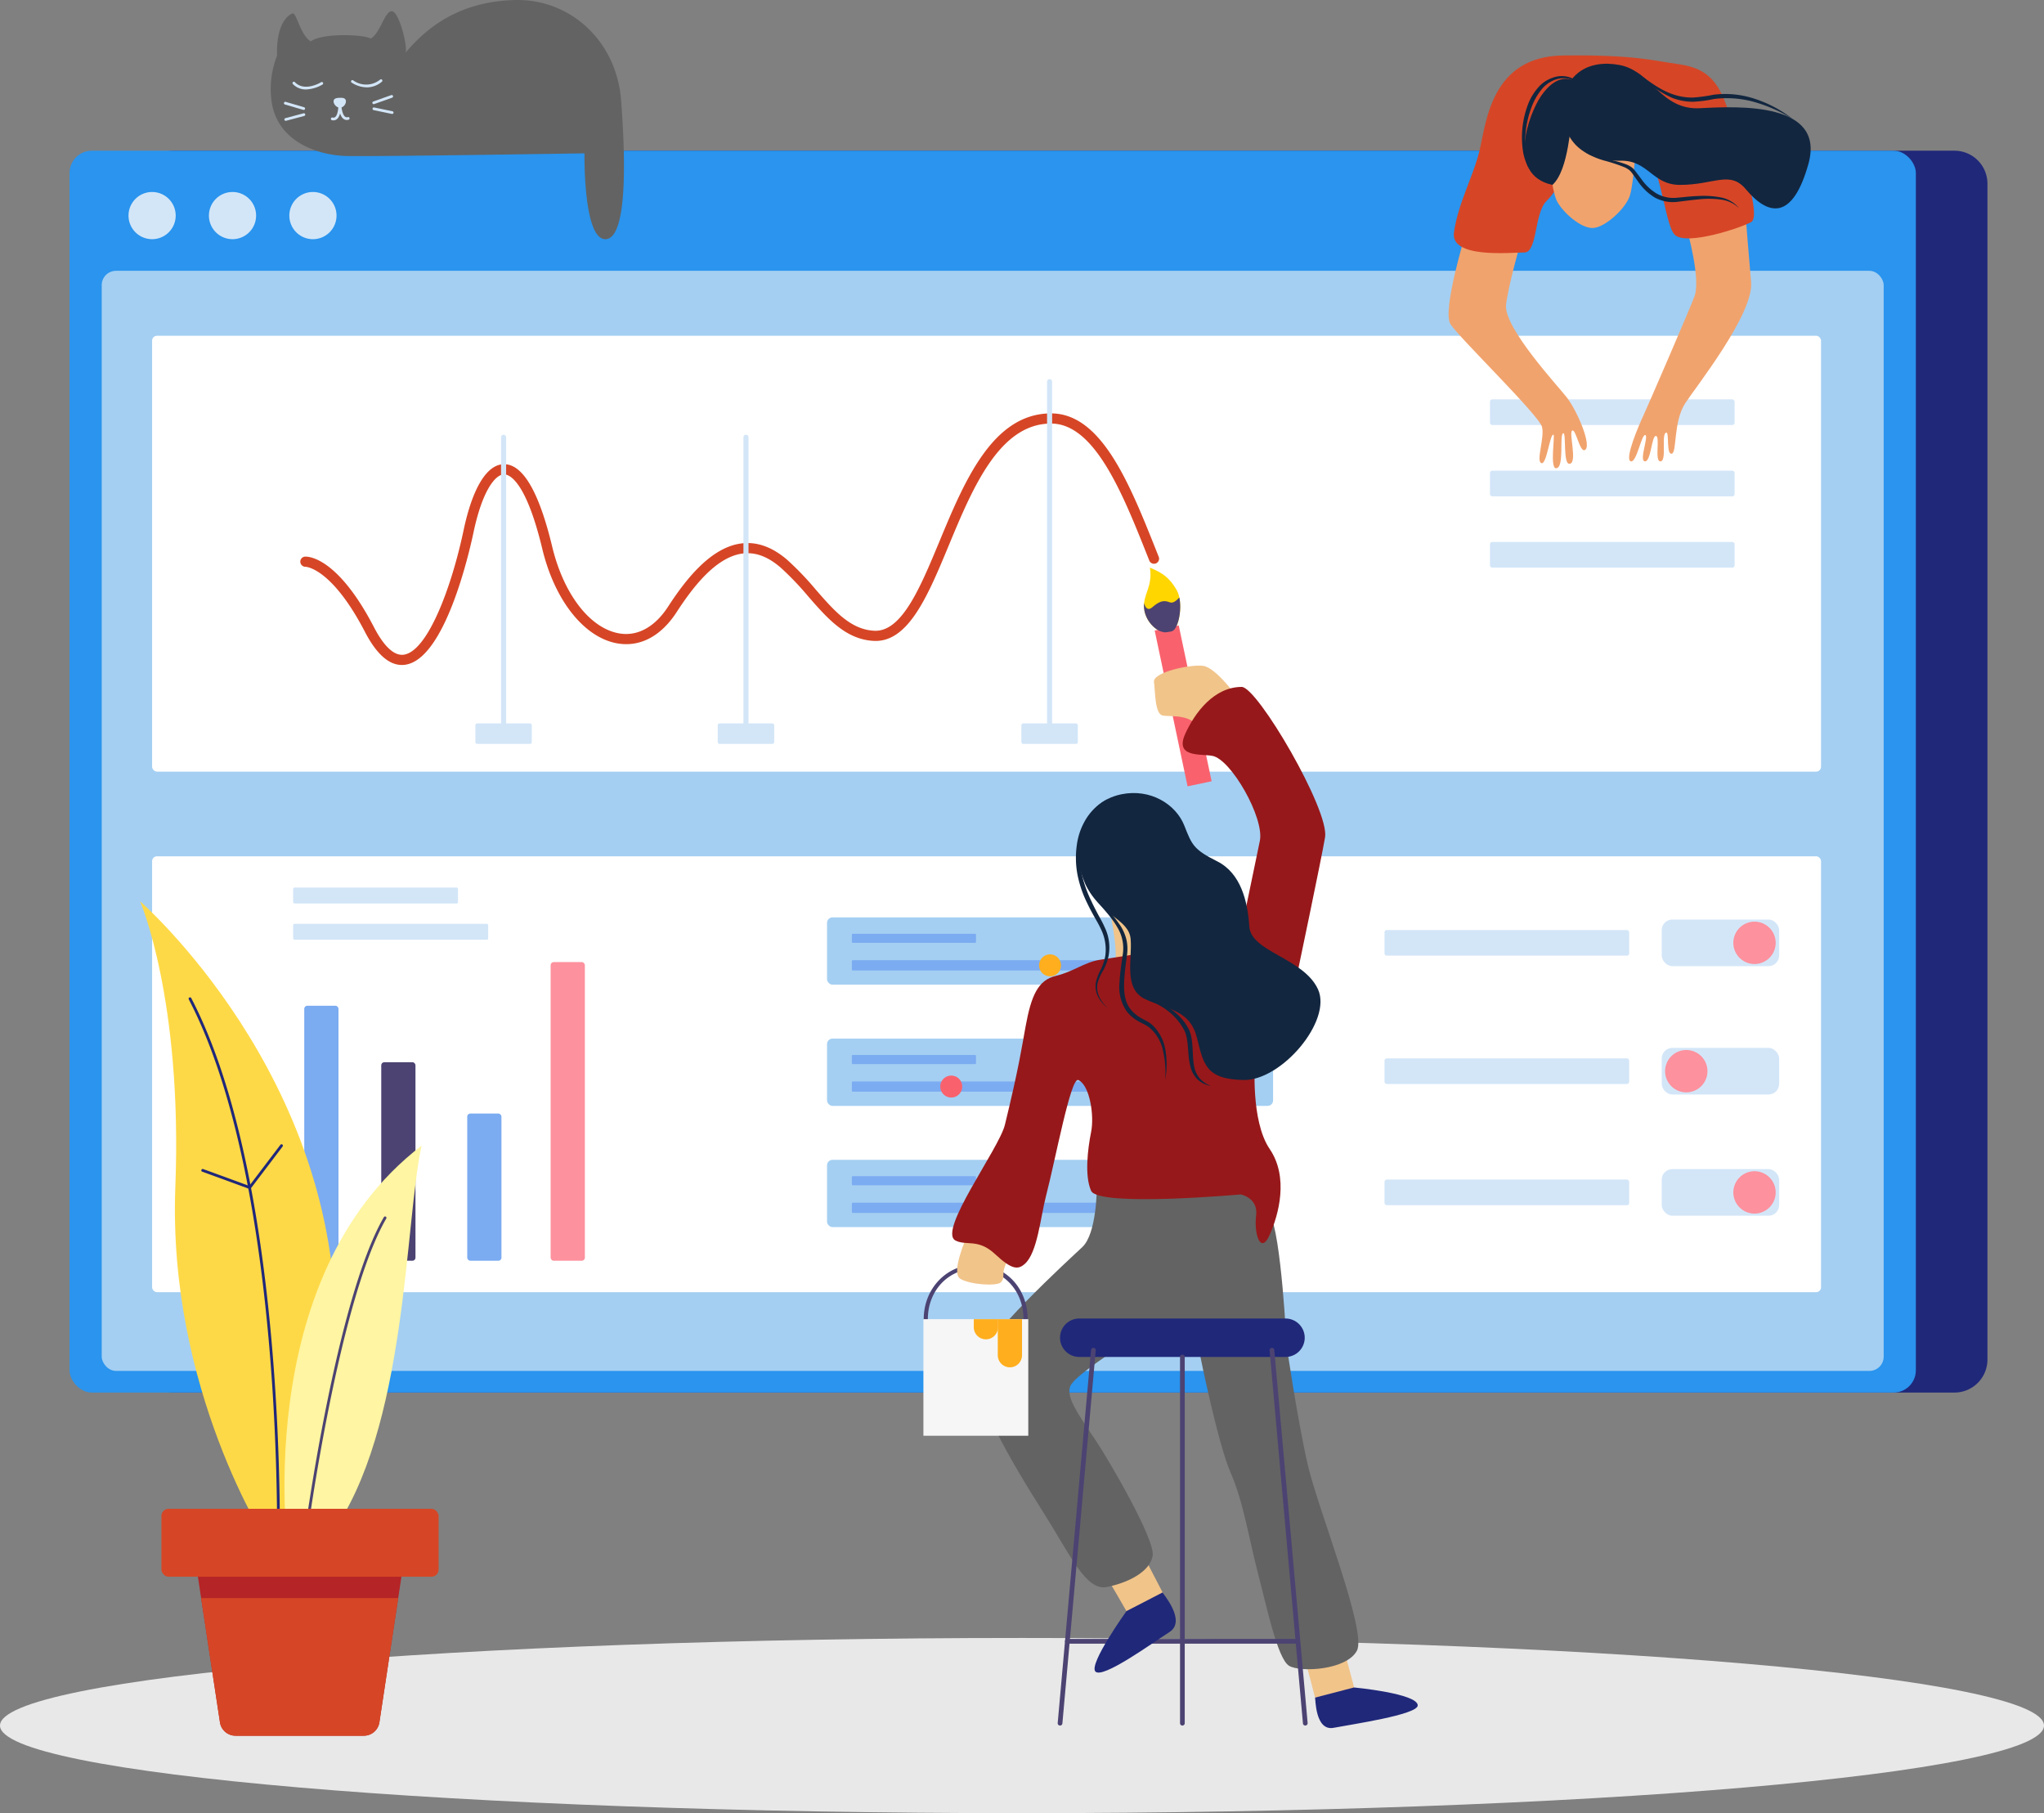 <svg xmlns="http://www.w3.org/2000/svg" width="515" height="456.742" viewBox="0 0 515 456.742">
  <rect x="0" y="0" width="515" height="456.742" fill="#808080" stroke="none"/>
  <g id="Grupo_83174" data-name="Grupo 83174" transform="translate(-301.287 -89.739)">
    <path id="Trazado_142189" data-name="Trazado 142189" d="M257.5,0C399.713,0,515,9.879,515,22.066S399.713,44.133,257.5,44.133,0,34.253,0,22.066,115.287,0,257.5,0Z" transform="translate(301.287 502.348)" fill="#e8e8e8"/>
    <g id="Grupo_83292" data-name="Grupo 83292" transform="translate(318.81 127.703)">
      <g id="Grupo_83257" data-name="Grupo 83257">
        <g id="Grupo_83176" data-name="Grupo 83176" transform="translate(311.503 86.128)">
          <g id="Grupo_83175" data-name="Grupo 83175" transform="translate(0 0)">
            <rect id="Rectángulo_31908" data-name="Rectángulo 31908" width="73.044" height="4.854" rx="0.337" transform="translate(0 0.213) rotate(-0.167)" fill="#fff"/>
          </g>
        </g>
        <g id="Grupo_83188" data-name="Grupo 83188">
          <g id="Grupo_83178" data-name="Grupo 83178" transform="translate(18.041)">
            <g id="Grupo_83177" data-name="Grupo 83177">
              <path id="Rectángulo_31909" data-name="Rectángulo 31909" d="M8.314,0H456.874a8.313,8.313,0,0,1,8.313,8.313v296.2a8.314,8.314,0,0,1-8.314,8.314H8.314A8.314,8.314,0,0,1,0,304.514V8.314A8.314,8.314,0,0,1,8.314,0Z" fill="#20287a"/>
            </g>
          </g>
          <g id="Grupo_83180" data-name="Grupo 83180">
            <g id="Grupo_83179" data-name="Grupo 83179">
              <rect id="Rectángulo_31910" data-name="Rectángulo 31910" width="465.188" height="312.827" rx="5.606" fill="#2a94ee"/>
            </g>
          </g>
          <g id="Grupo_83187" data-name="Grupo 83187" transform="translate(14.858 10.4)">
            <g id="Grupo_83182" data-name="Grupo 83182">
              <g id="Grupo_83181" data-name="Grupo 83181">
                <path id="Trazado_142127" data-name="Trazado 142127" d="M329.571,120.175a5.943,5.943,0,1,1-5.942-5.944A5.943,5.943,0,0,1,329.571,120.175Z" transform="translate(-317.685 -114.231)" fill="#d3e6f8"/>
              </g>
            </g>
            <g id="Grupo_83184" data-name="Grupo 83184" transform="translate(20.26)">
              <g id="Grupo_83183" data-name="Grupo 83183">
                <path id="Trazado_142128" data-name="Trazado 142128" d="M339.831,120.175a5.943,5.943,0,1,1-5.942-5.944A5.943,5.943,0,0,1,339.831,120.175Z" transform="translate(-327.945 -114.231)" fill="#d3e6f8"/>
              </g>
            </g>
            <g id="Grupo_83186" data-name="Grupo 83186" transform="translate(40.521)">
              <g id="Grupo_83185" data-name="Grupo 83185">
                <path id="Trazado_142129" data-name="Trazado 142129" d="M350.093,120.175a5.944,5.944,0,1,1-5.944-5.944A5.945,5.945,0,0,1,350.093,120.175Z" transform="translate(-338.205 -114.231)" fill="#d3e6f8"/>
              </g>
            </g>
          </g>
        </g>
        <g id="Grupo_83190" data-name="Grupo 83190" transform="translate(8.104 30.256)">
          <g id="Grupo_83189" data-name="Grupo 83189">
            <rect id="Rectángulo_31911" data-name="Rectángulo 31911" width="448.979" height="277.121" rx="3.6" fill="#a4cff2"/>
          </g>
        </g>
        <g id="Grupo_83191" data-name="Grupo 83191" transform="translate(20.801 46.616)">
          <rect id="Rectángulo_31912" data-name="Rectángulo 31912" width="420.497" height="109.798" rx="1.225" fill="#fff"/>
        </g>
        <g id="Grupo_83192" data-name="Grupo 83192" transform="translate(20.801 177.739)">
          <rect id="Rectángulo_31913" data-name="Rectángulo 31913" width="420.497" height="109.798" rx="1.222" fill="#fff"/>
        </g>
        <g id="Grupo_83193" data-name="Grupo 83193" transform="translate(58.143 66.171)">
          <path id="Trazado_142130" data-name="Trazado 142130" d="M365.191,205.848c-3.3,0-6.424-2.792-9.293-8.317-8.43-16.242-14.929-16.418-14.994-16.418h0a1.3,1.3,0,0,1-1.3-1.244,1.268,1.268,0,0,1,1.2-1.313c.8-.043,8.181.095,17.369,17.794,1.752,3.379,4.463,7.318,7.482,6.908,5.989-.816,12.014-16.8,15.079-31.315,2.257-10.689,5.863-16.609,10.158-16.668l.067,0c4.724,0,8.8,6.973,12.1,20.73,2.891,12.03,9.524,20.622,16.9,21.889,4.6.794,8.965-1.6,12.293-6.718,4.1-6.305,10.452-14.816,18.309-15.918,4-.567,7.97.843,11.8,4.176a74.87,74.87,0,0,1,7.113,7.429c4.714,5.4,8.783,10.065,14.743,10.363,6.913.34,11.534-10.74,16.41-22.478,6.282-15.126,13.4-32.27,28.143-32.272,12.753,0,19.836,17.81,26.686,35.037l.435,1.088a1.279,1.279,0,1,1-2.378.946l-.434-1.088c-6.23-15.667-13.292-33.424-24.309-33.424-13.031,0-19.8,16.309-25.78,30.695-5.231,12.595-10.16,24.5-18.9,24.052-7.046-.352-11.659-5.638-16.542-11.236a73.191,73.191,0,0,0-6.866-7.182c-3.292-2.863-6.483-4.032-9.765-3.572-6.823.958-12.7,8.894-16.518,14.779-3.922,6.035-9.2,8.821-14.873,7.845-8.383-1.44-15.823-10.788-18.953-23.813-4.176-17.373-8.392-18.767-9.623-18.767h-.022c-2.129.028-5.419,3.88-7.689,14.636-1.126,5.326-7.241,31.962-17.237,33.323A5.864,5.864,0,0,1,365.191,205.848Z" transform="translate(-339.605 -142.474)" fill="#d64626"/>
        </g>
        <g id="Grupo_83194" data-name="Grupo 83194" transform="translate(357.882 62.638)">
          <rect id="Rectángulo_31914" data-name="Rectángulo 31914" width="61.646" height="6.466" rx="0.567" fill="#d3e6f8"/>
        </g>
        <g id="Grupo_83195" data-name="Grupo 83195" transform="translate(357.882 80.6)">
          <rect id="Rectángulo_31915" data-name="Rectángulo 31915" width="61.646" height="6.466" rx="0.567" fill="#d3e6f8"/>
        </g>
        <g id="Grupo_83196" data-name="Grupo 83196" transform="translate(357.882 98.562)">
          <rect id="Rectángulo_31916" data-name="Rectángulo 31916" width="61.646" height="6.467" rx="0.567" fill="#d3e6f8"/>
        </g>
        <g id="Grupo_83197" data-name="Grupo 83197" transform="translate(331.316 196.308)">
          <rect id="Rectángulo_31917" data-name="Rectángulo 31917" width="61.646" height="6.466" rx="0.567" fill="#d3e6f8"/>
        </g>
        <g id="Grupo_83198" data-name="Grupo 83198" transform="translate(108.719 71.554)">
          <path id="Trazado_142131" data-name="Trazado 142131" d="M365.857,221.129a.638.638,0,0,1-.64-.64V145.84a.64.64,0,1,1,1.28,0v74.649A.638.638,0,0,1,365.857,221.129Z" transform="translate(-365.217 -145.2)" fill="#d3e6f8"/>
        </g>
        <g id="Grupo_83199" data-name="Grupo 83199" transform="translate(169.79 71.554)">
          <path id="Trazado_142132" data-name="Trazado 142132" d="M396.784,221.129a.638.638,0,0,1-.64-.64V145.84a.64.64,0,1,1,1.28,0v74.649A.638.638,0,0,1,396.784,221.129Z" transform="translate(-396.144 -145.2)" fill="#d3e6f8"/>
        </g>
        <g id="Grupo_83200" data-name="Grupo 83200" transform="translate(246.29 57.544)">
          <path id="Trazado_142133" data-name="Trazado 142133" d="M435.524,228.558a.64.64,0,0,1-.64-.64V138.745a.64.64,0,1,1,1.28,0v89.173A.64.64,0,0,1,435.524,228.558Z" transform="translate(-434.884 -138.105)" fill="#d3e6f8"/>
        </g>
        <g id="Grupo_83201" data-name="Grupo 83201" transform="translate(102.246 144.258)">
          <rect id="Rectángulo_31918" data-name="Rectángulo 31918" width="14.226" height="5.173" rx="0.453" fill="#d3e6f8"/>
        </g>
        <g id="Grupo_83202" data-name="Grupo 83202" transform="translate(163.317 144.258)">
          <rect id="Rectángulo_31919" data-name="Rectángulo 31919" width="14.226" height="5.173" rx="0.453" fill="#d3e6f8"/>
        </g>
        <g id="Grupo_83203" data-name="Grupo 83203" transform="translate(239.818 144.258)">
          <rect id="Rectángulo_31920" data-name="Rectángulo 31920" width="14.226" height="5.173" rx="0.453" fill="#d3e6f8"/>
        </g>
        <g id="Grupo_83211" data-name="Grupo 83211" transform="translate(56.335 185.609)">
          <g id="Grupo_83204" data-name="Grupo 83204">
            <rect id="Rectángulo_31921" data-name="Rectángulo 31921" width="41.547" height="4.021" rx="0.352" fill="#d3e6f8"/>
          </g>
          <g id="Grupo_83205" data-name="Grupo 83205" transform="translate(0 9.134)">
            <rect id="Rectángulo_31922" data-name="Rectángulo 31922" width="49.144" height="4.02" rx="0.352" fill="#d3e6f8"/>
          </g>
          <g id="Grupo_83210" data-name="Grupo 83210" transform="translate(2.802 18.785)">
            <g id="Grupo_83206" data-name="Grupo 83206" transform="translate(0 10.993)">
              <rect id="Rectángulo_31923" data-name="Rectángulo 31923" width="8.622" height="64.232" rx="0.756" fill="#7babf1"/>
            </g>
            <g id="Grupo_83207" data-name="Grupo 83207" transform="translate(19.399 25.219)">
              <rect id="Rectángulo_31924" data-name="Rectángulo 31924" width="8.622" height="50.006" rx="0.756" fill="#4c4372"/>
            </g>
            <g id="Grupo_83208" data-name="Grupo 83208" transform="translate(41.061 38.151)">
              <rect id="Rectángulo_31925" data-name="Rectángulo 31925" width="8.622" height="37.073" rx="0.756" fill="#7babf1"/>
            </g>
            <g id="Grupo_83209" data-name="Grupo 83209" transform="translate(62.077)">
              <rect id="Rectángulo_31926" data-name="Rectángulo 31926" width="8.622" height="75.225" rx="0.756" fill="#fd919d"/>
            </g>
          </g>
        </g>
        <g id="Grupo_83239" data-name="Grupo 83239" transform="translate(190.852 193.132)">
          <g id="Grupo_83220" data-name="Grupo 83220">
            <g id="Grupo_83212" data-name="Grupo 83212">
              <rect id="Rectángulo_31927" data-name="Rectángulo 31927" width="112.389" height="16.942" rx="1.375" fill="#a4cff2"/>
            </g>
            <g id="Grupo_83217" data-name="Grupo 83217" transform="translate(6.259 9.317)">
              <g id="Grupo_83214" data-name="Grupo 83214" transform="translate(0 1.473)">
                <g id="Grupo_83213" data-name="Grupo 83213">
                  <rect id="Rectángulo_31928" data-name="Rectángulo 31928" width="98.901" height="2.578" rx="0.226" fill="#7babf1"/>
                </g>
              </g>
              <g id="Grupo_83216" data-name="Grupo 83216" transform="translate(47.173)">
                <g id="Grupo_83215" data-name="Grupo 83215">
                  <path id="Trazado_142134" data-name="Trazado 142134" d="M439.393,214.249a2.763,2.763,0,1,1-2.763-2.763A2.761,2.761,0,0,1,439.393,214.249Z" transform="translate(-433.868 -211.486)" fill="#ffae1e"/>
                </g>
              </g>
            </g>
            <g id="Grupo_83219" data-name="Grupo 83219" transform="translate(6.259 4.122)">
              <g id="Grupo_83218" data-name="Grupo 83218">
                <rect id="Rectángulo_31929" data-name="Rectángulo 31929" width="31.275" height="2.286" rx="0.2" fill="#7babf1"/>
              </g>
            </g>
          </g>
          <g id="Grupo_83229" data-name="Grupo 83229" transform="translate(0 30.535)">
            <g id="Grupo_83221" data-name="Grupo 83221">
              <rect id="Rectángulo_31930" data-name="Rectángulo 31930" width="112.389" height="16.942" rx="1.375" fill="#a4cff2"/>
            </g>
            <g id="Grupo_83226" data-name="Grupo 83226" transform="translate(6.259 9.316)">
              <g id="Grupo_83223" data-name="Grupo 83223" transform="translate(0 1.474)">
                <g id="Grupo_83222" data-name="Grupo 83222">
                  <rect id="Rectángulo_31931" data-name="Rectángulo 31931" width="98.901" height="2.578" rx="0.226" fill="#7babf1"/>
                </g>
              </g>
              <g id="Grupo_83225" data-name="Grupo 83225" transform="translate(22.278)">
                <g id="Grupo_83224" data-name="Grupo 83224">
                  <path id="Trazado_142135" data-name="Trazado 142135" d="M426.786,229.712a2.763,2.763,0,1,1-2.763-2.763A2.762,2.762,0,0,1,426.786,229.712Z" transform="translate(-421.261 -226.949)" fill="#f9626d"/>
                </g>
              </g>
            </g>
            <g id="Grupo_83228" data-name="Grupo 83228" transform="translate(6.259 4.122)">
              <g id="Grupo_83227" data-name="Grupo 83227">
                <rect id="Rectángulo_31932" data-name="Rectángulo 31932" width="31.275" height="2.287" rx="0.2" fill="#7babf1"/>
              </g>
            </g>
          </g>
          <g id="Grupo_83238" data-name="Grupo 83238" transform="translate(0 61.071)">
            <g id="Grupo_83230" data-name="Grupo 83230">
              <rect id="Rectángulo_31933" data-name="Rectángulo 31933" width="112.389" height="16.942" rx="1.375" fill="#a4cff2"/>
            </g>
            <g id="Grupo_83235" data-name="Grupo 83235" transform="translate(6.259 9.318)">
              <g id="Grupo_83232" data-name="Grupo 83232" transform="translate(0 1.473)">
                <g id="Grupo_83231" data-name="Grupo 83231">
                  <rect id="Rectángulo_31934" data-name="Rectángulo 31934" width="98.901" height="2.578" rx="0.226" fill="#7babf1"/>
                </g>
              </g>
              <g id="Grupo_83234" data-name="Grupo 83234" transform="translate(86.511)">
                <g id="Grupo_83233" data-name="Grupo 83233">
                  <path id="Trazado_142136" data-name="Trazado 142136" d="M459.314,245.174a2.763,2.763,0,1,1-2.763-2.761A2.763,2.763,0,0,1,459.314,245.174Z" transform="translate(-453.789 -242.413)" fill="#4c4372"/>
                </g>
              </g>
            </g>
            <g id="Grupo_83237" data-name="Grupo 83237" transform="translate(6.259 4.122)">
              <g id="Grupo_83236" data-name="Grupo 83236">
                <rect id="Rectángulo_31935" data-name="Rectángulo 31935" width="31.275" height="2.287" rx="0.2" fill="#7babf1"/>
              </g>
            </g>
          </g>
        </g>
        <g id="Grupo_83244" data-name="Grupo 83244" transform="translate(401.153 193.67)">
          <g id="Grupo_83241" data-name="Grupo 83241">
            <g id="Grupo_83240" data-name="Grupo 83240">
              <rect id="Rectángulo_31936" data-name="Rectángulo 31936" width="29.598" height="11.741" rx="2.685" fill="#d3e6f8"/>
            </g>
          </g>
          <g id="Grupo_83243" data-name="Grupo 83243" transform="translate(18.051 0.536)">
            <g id="Grupo_83242" data-name="Grupo 83242">
              <path id="Trazado_142137" data-name="Trazado 142137" d="M533.116,212.646a5.334,5.334,0,1,1-5.334-5.334A5.333,5.333,0,0,1,533.116,212.646Z" transform="translate(-522.449 -207.312)" fill="#fd919d"/>
            </g>
          </g>
        </g>
        <g id="Grupo_83245" data-name="Grupo 83245" transform="translate(331.316 228.639)">
          <rect id="Rectángulo_31937" data-name="Rectángulo 31937" width="61.646" height="6.466" rx="0.567" fill="#d3e6f8"/>
        </g>
        <g id="Grupo_83250" data-name="Grupo 83250" transform="translate(401.153 226.002)">
          <g id="Grupo_83247" data-name="Grupo 83247">
            <g id="Grupo_83246" data-name="Grupo 83246">
              <rect id="Rectángulo_31938" data-name="Rectángulo 31938" width="29.598" height="11.741" rx="2.685" fill="#d3e6f8"/>
            </g>
          </g>
          <g id="Grupo_83249" data-name="Grupo 83249" transform="translate(0.861 0.536)">
            <g id="Grupo_83248" data-name="Grupo 83248">
              <path id="Trazado_142138" data-name="Trazado 142138" d="M524.413,229.019a5.335,5.335,0,1,1-5.336-5.334A5.335,5.335,0,0,1,524.413,229.019Z" transform="translate(-513.744 -223.685)" fill="#fd919d"/>
            </g>
          </g>
        </g>
        <g id="Grupo_83251" data-name="Grupo 83251" transform="translate(331.316 259.175)">
          <rect id="Rectángulo_31939" data-name="Rectángulo 31939" width="61.646" height="6.467" rx="0.567" transform="translate(0 0)" fill="#d3e6f8"/>
        </g>
        <g id="Grupo_83256" data-name="Grupo 83256" transform="translate(401.153 256.537)">
          <g id="Grupo_83253" data-name="Grupo 83253">
            <g id="Grupo_83252" data-name="Grupo 83252">
              <rect id="Rectángulo_31940" data-name="Rectángulo 31940" width="29.598" height="11.741" rx="2.685" fill="#d3e6f8"/>
            </g>
          </g>
          <g id="Grupo_83255" data-name="Grupo 83255" transform="translate(18.051 0.536)">
            <g id="Grupo_83254" data-name="Grupo 83254">
              <path id="Trazado_142139" data-name="Trazado 142139" d="M533.116,244.484a5.334,5.334,0,1,1-5.334-5.336A5.334,5.334,0,0,1,533.116,244.484Z" transform="translate(-522.449 -239.148)" fill="#fd919d"/>
            </g>
          </g>
        </g>
      </g>
      <g id="Grupo_83291" data-name="Grupo 83291" transform="translate(215.137 105.027)">
        <g id="Grupo_83258" data-name="Grupo 83258" transform="translate(55.562)">
          <path id="Trazado_142140" data-name="Trazado 142140" d="M451.9,178.326c-1.949-.336-5.509-3.78-4.471-8.128.616-2.569,1.914-4.386,1.315-8.047,3.2,1.3,4.945,2.557,6.724,5.594,1.888,3.221.6,10.122-1.291,10.47C452.184,178.58,452.522,178.432,451.9,178.326Z" transform="translate(-447.245 -162.151)" fill="#ffd600"/>
        </g>
        <g id="Grupo_83259" data-name="Grupo 83259" transform="translate(58.269 14.559)">
          <rect id="Rectángulo_31941" data-name="Rectángulo 31941" width="6.193" height="40.116" transform="translate(0 1.28) rotate(-11.924)" fill="#f9626d"/>
        </g>
        <g id="Grupo_83260" data-name="Grupo 83260" transform="translate(58.088 24.682)">
          <path id="Trazado_142141" data-name="Trazado 142141" d="M469.675,182.823c-.215-.32-5.553-7.689-8.758-8.116s-12.707,1.6-12.385,4.058.213,8.007,2.135,8.436,6.963-.535,9.3,3.2S469.675,182.823,469.675,182.823Z" transform="translate(-448.524 -174.65)" fill="#f1c48a"/>
        </g>
        <g id="Grupo_83261" data-name="Grupo 83261" transform="translate(96.215 272.474)">
          <path id="Trazado_142142" data-name="Trazado 142142" d="M467.832,303.339c.322.427,2.456,8.969,2.456,8.969s9.824-2.243,9.824-2.563-2.563-9.611-2.563-9.611Z" transform="translate(-467.832 -300.134)" fill="#f1c48a"/>
        </g>
        <g id="Grupo_83262" data-name="Grupo 83262" transform="translate(46.883 250.05)">
          <path id="Trazado_142143" data-name="Trazado 142143" d="M442.85,294.333c.32.32,4.271,7.261,4.271,7.261l9.289-4.38-4.378-8.436Z" transform="translate(-442.85 -288.778)" fill="#f1c48a"/>
        </g>
        <g id="Grupo_83263" data-name="Grupo 83263" transform="translate(13.212 154.556)">
          <path id="Trazado_142144" data-name="Trazado 142144" d="M456.265,242.265s0,11.319-3.629,14.737-25.2,23.064-26.7,29.9,9.182,24.844,16.872,36.947c6.745,10.618,10.677,19.862,16.017,18.793s10.892-3.845,11.532-7.9-11.072-24.089-14.1-28.619c-4.692-7.032-8.2-11.773-6.43-14.512s12.2-9.407,12.2-9.407l20.288,2.137s4.485,22.282,7.687,29.543,4.7,17.014,6.834,25.13,4.945,21.765,7.9,23.491c2.917,1.7,14.522,1.068,17.085-3.843s-9.824-35.667-12.387-46.771-5.34-30.114-5.34-30.114-1.282-27.764-4.271-33.315-6.619-8.758-12.387-7.9S456.265,242.265,456.265,242.265Z" transform="translate(-425.798 -240.42)" fill="#636363"/>
        </g>
        <g id="Grupo_83275" data-name="Grupo 83275" transform="translate(0 175.566)">
          <g id="Grupo_83265" data-name="Grupo 83265" transform="translate(0.077)">
            <g id="Grupo_83264" data-name="Grupo 83264">
              <path id="Trazado_142145" data-name="Trazado 142145" d="M444.81,265.326a.521.521,0,0,1-.521-.521c0-7.241-5.164-12.7-12.008-12.7-6.892,0-12.091,5.462-12.091,12.7a.521.521,0,1,1-1.043,0c0-7.707,5.768-13.746,13.134-13.746,7.441,0,13.053,5.91,13.053,13.746A.523.523,0,0,1,444.81,265.326Z" transform="translate(-419.147 -251.059)" fill="#4c4372"/>
            </g>
          </g>
          <g id="Grupo_83268" data-name="Grupo 83268" transform="translate(0 13.746)">
            <g id="Grupo_83267" data-name="Grupo 83267">
              <g id="Grupo_83266" data-name="Grupo 83266">
                <rect id="Rectángulo_31942" data-name="Rectángulo 31942" width="26.423" height="29.366" fill="#f6f6f6"/>
              </g>
            </g>
          </g>
          <g id="Grupo_83271" data-name="Grupo 83271" transform="translate(18.738 13.746)">
            <g id="Grupo_83270" data-name="Grupo 83270">
              <g id="Grupo_83269" data-name="Grupo 83269">
                <path id="Trazado_142146" data-name="Trazado 142146" d="M431.648,270.151h0A3.05,3.05,0,0,1,428.6,267.1v-9.058l.022-.022h6.058l.022.022V267.1A3.05,3.05,0,0,1,431.648,270.151Z" transform="translate(-428.597 -258.02)" fill="#ffae1e"/>
              </g>
            </g>
          </g>
          <g id="Grupo_83274" data-name="Grupo 83274" transform="translate(12.692 13.746)">
            <g id="Grupo_83273" data-name="Grupo 83273">
              <g id="Grupo_83272" data-name="Grupo 83272">
                <path id="Trazado_142147" data-name="Trazado 142147" d="M428.586,263.1h0a3.052,3.052,0,0,1-3.051-3.051v-2.008l.022-.022h6.058l.022.022v2.008A3.052,3.052,0,0,1,428.586,263.1Z" transform="translate(-425.535 -258.02)" fill="#ffae1e"/>
              </g>
            </g>
          </g>
        </g>
        <g id="Grupo_83276" data-name="Grupo 83276" transform="translate(8.496 168.505)">
          <path id="Trazado_142148" data-name="Trazado 142148" d="M425.847,247.483s-4.129,9.147-1.637,10.642,9.255,1.923,10.251.855.306-1.947.82-3.489c.823-2.47,1.992-5.2,1.992-5.2Z" transform="translate(-423.41 -247.483)" fill="#f1c48a"/>
        </g>
        <g id="Grupo_83277" data-name="Grupo 83277" transform="translate(46.562 84.857)">
          <path id="Trazado_142149" data-name="Trazado 142149" d="M442.687,205.123c.109.428,2.776,11.212,1.6,15.805s10.253.533,10.253.533l-2.563-15.8Z" transform="translate(-442.687 -205.123)" fill="#f1c48a"/>
        </g>
        <g id="Grupo_83278" data-name="Grupo 83278" transform="translate(7.25 30.043)">
          <path id="Trazado_142150" data-name="Trazado 142150" d="M472.343,244.21s-8.651,1.282-12.494,1.921-6.515,2.972-11,4.04-6.177,5.055-7.581,12.76c-.891,4.879-1.72,10.511-5.211,24.759-1.481,6.039-17,26.783-12.445,29.131,2.737,1.412,5.7-.569,9.966,3.418s5.8,3.975,7.514,2.453c3.166-2.808,3.959-11.813,5.3-16.984,2.425-9.346,6.266-30.1,8.15-29.318,2.84,1.185,4.1,8.825,3.24,13.1s-1.678,11.06,0,14.808c1.852,4.127,37.683.918,37.683.918s4.461.79,3.892,5.346,1.137,9.966,3.416,4.84,4.842-14.522,0-21.641-3.7-21.927-3.7-21.927l10.537-21.658s6.248-29.713,7.119-34.936c1.139-6.832-17.049-37.871-21-37.871-6.927,0-11.757,6.408-14.2,11.745-2.8,6.122,3.823,5.075,6.807,5.618,4.7.853,13.161,15.667,11.957,21.431-1.112,5.326-4.348,20.932-4.348,20.932Z" transform="translate(-422.779 -177.365)" fill="#97181a"/>
        </g>
        <g id="Grupo_83279" data-name="Grupo 83279" transform="translate(39.013 56.777)">
          <path id="Trazado_142151" data-name="Trazado 142151" d="M449.725,191.22c-9.945,2.028-13.076,13.2-9.327,22,3.7,8.687,11.248,9.184,11.674,14.524s-1.921,12.6,3.845,15.162,11.106,2.8,12.814,9.516,2.137,10.561,11.747,10.774,22.423-14.95,18.793-22.851-16.872-9.4-17.3-15.8-2.135-13.456-8.114-16.445-6.364-4.169-8.258-8.969C463.464,193.712,457.057,189.726,449.725,191.22Z" transform="translate(-438.864 -190.904)" fill="#12263f"/>
        </g>
        <g id="Grupo_83280" data-name="Grupo 83280" transform="translate(34.425 189.148)">
          <path id="Trazado_142152" data-name="Trazado 142152" d="M493.349,267.619H441.381a4.839,4.839,0,0,1-4.84-4.84h0a4.841,4.841,0,0,1,4.84-4.842h51.968a4.841,4.841,0,0,1,4.84,4.842h0A4.839,4.839,0,0,1,493.349,267.619Z" transform="translate(-436.541 -257.937)" fill="#20287a"/>
        </g>
        <g id="Grupo_83281" data-name="Grupo 83281" transform="translate(64.656 198.238)">
          <path id="Trazado_142153" data-name="Trazado 142153" d="M452.444,355.986a.594.594,0,0,1-.594-.594v-92.26a.593.593,0,0,1,1.187,0v92.26A.592.592,0,0,1,452.444,355.986Z" transform="translate(-451.85 -262.54)" fill="#4c4372"/>
        </g>
        <g id="Grupo_83282" data-name="Grupo 83282" transform="translate(33.832 196.53)">
          <path id="Trazado_142154" data-name="Trazado 142154" d="M436.834,356.829l-.053,0a.594.594,0,0,1-.537-.646l8.4-93.968a.6.6,0,0,1,.646-.537.592.592,0,0,1,.537.644l-8.4,93.97A.592.592,0,0,1,436.834,356.829Z" transform="translate(-436.241 -261.675)" fill="#4c4372"/>
        </g>
        <g id="Grupo_83283" data-name="Grupo 83283" transform="translate(87.222 196.529)">
          <path id="Trazado_142155" data-name="Trazado 142155" d="M472.271,356.83a.592.592,0,0,1-.59-.539l-8.4-93.97a.593.593,0,0,1,1.181-.107l8.4,93.968a.6.6,0,0,1-.539.646Z" transform="translate(-463.278 -261.675)" fill="#4c4372"/>
        </g>
        <g id="Grupo_83284" data-name="Grupo 83284" transform="translate(35.677 269.858)">
          <path id="Trazado_142156" data-name="Trazado 142156" d="M495.794,300H437.767a.593.593,0,0,1,0-1.187h58.026a.593.593,0,0,1,0,1.187Z" transform="translate(-437.175 -298.809)" fill="#4c4372"/>
        </g>
        <g id="Grupo_83285" data-name="Grupo 83285" transform="translate(43.121 258.148)">
          <path id="Trazado_142157" data-name="Trazado 142157" d="M458.092,292.879c0,.284,6.155,7.19,1.682,10.016-4.163,2.628-16.848,11.894-18.627,9.9-1.7-1.9,7.832-15.2,7.832-15.2Z" transform="translate(-440.945 -292.879)" fill="#20287a"/>
        </g>
        <g id="Grupo_83286" data-name="Grupo 83286" transform="translate(98.672 282.085)">
          <path id="Trazado_142158" data-name="Trazado 142158" d="M469.076,307.564c.142.213,0,8.507,4.7,7.6,4.24-.82,21.177-3.292,21.177-5.642,0-3.005-16.052-4.52-16.052-4.52Z" transform="translate(-469.076 -305.001)" fill="#20287a"/>
        </g>
        <g id="Grupo_83287" data-name="Grupo 83287" transform="translate(40.547 79.09)">
          <path id="Trazado_142159" data-name="Trazado 142159" d="M439.641,202.2a25.361,25.361,0,0,0,4.467,5.594,34.716,34.716,0,0,1,4.668,5.584,11.683,11.683,0,0,1,1.467,3.436,10.6,10.6,0,0,1,.156,3.766c-.306,2.381-.654,4.759-.733,7.111-.067,2.324.14,4.718,1.513,6.513a8.726,8.726,0,0,0,2.53,2.235c.5.312.989.539,1.556.845a7.824,7.824,0,0,1,1.572,1.086,11.306,11.306,0,0,1,3.284,6.57,21.444,21.444,0,0,1-.12,7.237,24.018,24.018,0,0,0-.486-7.115,10.509,10.509,0,0,0-3.314-5.95,8.18,8.18,0,0,0-1.412-.922c-.494-.257-1.1-.535-1.621-.853a9.767,9.767,0,0,1-2.869-2.472,10.794,10.794,0,0,1-1.8-7.217c.118-2.455.508-4.836.845-7.214a10.141,10.141,0,0,0-1.329-6.613C445.741,209.729,441.56,206.705,439.641,202.2Z" transform="translate(-439.641 -202.203)" fill="#12263f"/>
        </g>
        <g id="Grupo_83288" data-name="Grupo 83288" transform="translate(56.453 108.944)">
          <path id="Trazado_142160" data-name="Trazado 142160" d="M447.7,217.321a13.875,13.875,0,0,1,6.771,2.923,13.516,13.516,0,0,1,2.611,2.737,12.983,12.983,0,0,1,1.009,1.635,8.446,8.446,0,0,1,.624,1.86c.525,2.524.276,4.984.707,7.295a6.658,6.658,0,0,0,1.351,3.148,7.19,7.19,0,0,0,2.915,2.02,6.713,6.713,0,0,1-3.353-1.609,6.848,6.848,0,0,1-1.836-3.351c-.636-2.476-.454-4.982-.934-7.255a7.412,7.412,0,0,0-.509-1.615c-.243-.49-.565-1.015-.871-1.5a14.883,14.883,0,0,0-2.293-2.68A16.854,16.854,0,0,0,447.7,217.321Z" transform="translate(-447.696 -217.321)" fill="#12263f"/>
        </g>
        <g id="Grupo_83289" data-name="Grupo 83289" transform="translate(38.428 58.216)">
          <path id="Trazado_142161" data-name="Trazado 142161" d="M446.7,191.632a15.443,15.443,0,0,0-6.987,11.963,23.3,23.3,0,0,0,.354,7.109,31.293,31.293,0,0,0,2.4,6.74c.5,1.094,1.06,2.166,1.625,3.236.569,1.055,1.2,2.123,1.7,3.28a11.719,11.719,0,0,1,.979,7.4,13.742,13.742,0,0,1-1.319,3.5,12.4,12.4,0,0,0-1.443,3.264c-.5,2.35.843,4.751,2.69,6.28a8.055,8.055,0,0,1-2.445-2.715,5.865,5.865,0,0,1-.687-3.635,12.512,12.512,0,0,1,1.3-3.475,13.07,13.07,0,0,0,1.1-3.371,11.656,11.656,0,0,0-1.139-6.815c-.484-1.07-1.108-2.1-1.712-3.179-.588-1.074-1.175-2.154-1.7-3.268a28.759,28.759,0,0,1-2.425-7.018,22.8,22.8,0,0,1-.225-7.431,16.719,16.719,0,0,1,2.486-6.988A14.041,14.041,0,0,1,446.7,191.632Z" transform="translate(-438.568 -191.632)" fill="#12263f"/>
        </g>
        <g id="Grupo_83290" data-name="Grupo 83290" transform="translate(55.565 7.51)">
          <path id="Trazado_142162" data-name="Trazado 142162" d="M453.78,167.184c-1.655-.642-2.67-.269-4.485,1.282-1.017.867-1.7.158-2.012-1.1-.413,3.93,2.8,6.943,4.617,7.255.62.107.282.255,2.277-.111,1.57-.288,2.717-5.087,1.984-8.554C455.434,166.783,454.55,167.482,453.78,167.184Z" transform="translate(-447.247 -165.954)" fill="#4c4372"/>
        </g>
      </g>
    </g>
    <g id="Grupo_83304" data-name="Grupo 83304" transform="translate(336.582 316.785)">
      <g id="Grupo_83296" data-name="Grupo 83296">
        <g id="Grupo_83293" data-name="Grupo 83293">
          <path id="Trazado_142163" data-name="Trazado 142163" d="M351.264,366.3s-25.185-38.657-23.222-89.6c1.827-47.458-8.88-71.984-8.88-71.984s50.615,44.046,49.213,109.994C367.365,362.149,351.264,366.3,351.264,366.3Z" transform="translate(-319.161 -204.717)" fill="#fed947"/>
        </g>
        <g id="Grupo_83294" data-name="Grupo 83294" transform="translate(12.222 24.174)">
          <path id="Trazado_142164" data-name="Trazado 142164" d="M347.925,359.024h-.01a.351.351,0,0,1-.34-.361c.028-.934,2.405-94.025-22.186-141.191a.352.352,0,0,1,.624-.324c24.672,47.328,22.288,140.6,22.263,141.534A.352.352,0,0,1,347.925,359.024Z" transform="translate(-325.35 -216.959)" fill="#20287a"/>
        </g>
        <g id="Grupo_83295" data-name="Grupo 83295" transform="translate(15.428 61.198)">
          <path id="Trazado_142165" data-name="Trazado 142165" d="M339.29,247.035,327.2,242.615a.351.351,0,1,1,.241-.66l11.6,4.244,7.859-10.353a.35.35,0,1,1,.557.425Z" transform="translate(-326.974 -235.708)" fill="#20287a"/>
        </g>
      </g>
      <g id="Grupo_83299" data-name="Grupo 83299" transform="translate(36.38 61.549)">
        <g id="Grupo_83297" data-name="Grupo 83297">
          <path id="Trazado_142166" data-name="Trazado 142166" d="M338.692,340.225s-10.545-70.68,33.436-104.339c-4.265,19.241-3.592,71.579-22.889,98.055C337.456,350.11,338.692,340.225,338.692,340.225Z" transform="translate(-337.584 -235.886)" fill="#fff5a2"/>
        </g>
        <g id="Grupo_83298" data-name="Grupo 83298" transform="translate(5.02 17.824)">
          <path id="Trazado_142167" data-name="Trazado 142167" d="M340.477,325.5l-.045,0a.35.35,0,0,1-.3-.393c.079-.592,8-59.322,20.016-80.011a.35.35,0,1,1,.606.351c-11.943,20.568-19.848,79.161-19.925,79.752A.353.353,0,0,1,340.477,325.5Z" transform="translate(-340.126 -244.912)" fill="#4c4372"/>
        </g>
      </g>
      <g id="Grupo_83303" data-name="Grupo 83303" transform="translate(5.374 153.026)">
        <g id="Grupo_83300" data-name="Grupo 83300" transform="translate(8.137 5.89)">
          <path id="Trazado_142168" data-name="Trazado 142168" d="M368.866,336.466h-32.33a3.965,3.965,0,0,1-3.92-3.371l-6.568-43.342a3.966,3.966,0,0,1,3.922-4.56h45.463a3.965,3.965,0,0,1,3.92,4.56L372.787,333.1A3.967,3.967,0,0,1,368.866,336.466Z" transform="translate(-326.003 -285.193)" fill="#b52426"/>
        </g>
        <g id="Grupo_83301" data-name="Grupo 83301" transform="translate(10.003 22.495)">
          <path id="Trazado_142169" data-name="Trazado 142169" d="M326.948,293.6l4.747,31.3a3.965,3.965,0,0,0,3.92,3.371h32.33a3.967,3.967,0,0,0,3.922-3.371l4.741-31.3Z" transform="translate(-326.948 -293.602)" fill="#d64626"/>
        </g>
        <g id="Grupo_83302" data-name="Grupo 83302">
          <rect id="Rectángulo_31943" data-name="Rectángulo 31943" width="69.84" height="17.11" rx="1.798" fill="#d64626"/>
        </g>
      </g>
    </g>
    <g id="Grupo_83317" data-name="Grupo 83317" transform="translate(369.516 89.739)">
      <g id="Grupo_83305" data-name="Grupo 83305">
        <path id="Trazado_142170" data-name="Trazado 142170" d="M337.419,103.75c-.263-8.527,3.152-10.415,3.912-10.628.979-.274,1.908,5.383,4.568,7.05,2.909-2.184,13.305-1.779,15.146-.715,2.5-1.528,3.5-7.032,5.33-6.88s3.967,8.878,3.432,10.42c7.2-8.6,16.108-12.932,27.484-13.248,13.847-.385,25.647,10.174,26.808,25.258,1.027,13.343,1.8,34.745-3.89,34.982s-5.334-21.625-5.334-21.625-55.25.891-60.384.66c-8.086-.365-17.358-4.352-18.491-14.058A22.768,22.768,0,0,1,337.419,103.75Z" transform="translate(-335.839 -89.739)" fill="#636363"/>
      </g>
      <g id="Grupo_83316" data-name="Grupo 83316" transform="translate(3.306 19.977)">
        <g id="Grupo_83306" data-name="Grupo 83306" transform="translate(2.164 0.61)">
          <path id="Trazado_142171" data-name="Trazado 142171" d="M342.171,102.107a4.453,4.453,0,0,1-3.468-1.361.344.344,0,1,1,.5-.476c2.462,2.569,6.564.043,6.605.02a.343.343,0,1,1,.365.581A9.09,9.09,0,0,1,342.171,102.107Z" transform="translate(-338.609 -100.164)" fill="#d3e6f8"/>
        </g>
        <g id="Grupo_83307" data-name="Grupo 83307" transform="translate(16.907)">
          <path id="Trazado_142172" data-name="Trazado 142172" d="M350.222,101.883a7.168,7.168,0,0,1-4.007-1.207.344.344,0,0,1,.407-.555,5.581,5.581,0,0,0,6.793-.19.344.344,0,0,1,.438.531A5.854,5.854,0,0,1,350.222,101.883Z" transform="translate(-346.075 -99.855)" fill="#d3e6f8"/>
        </g>
        <g id="Grupo_83308" data-name="Grupo 83308" transform="translate(22.281 3.962)">
          <path id="Trazado_142173" data-name="Trazado 142173" d="M349.15,104.159a.344.344,0,0,1-.124-.667l4.534-1.611a.347.347,0,0,1,.438.209.343.343,0,0,1-.209.438l-4.532,1.611A.338.338,0,0,1,349.15,104.159Z" transform="translate(-348.796 -101.862)" fill="#d3e6f8"/>
        </g>
        <g id="Grupo_83309" data-name="Grupo 83309" transform="translate(22.323 7.083)">
          <path id="Trazado_142174" data-name="Trazado 142174" d="M353.775,105.087a.37.37,0,0,1-.079-.008l-4.6-.956a.345.345,0,0,1-.267-.407.337.337,0,0,1,.407-.265l4.6.956a.343.343,0,0,1-.061.679Z" transform="translate(-348.817 -103.442)" fill="#d3e6f8"/>
        </g>
        <g id="Grupo_83310" data-name="Grupo 83310" transform="translate(0 5.666)">
          <path id="Trazado_142175" data-name="Trazado 142175" d="M342.513,104.777a.4.4,0,0,1-.107-.014L337.76,103.4a.345.345,0,0,1,.194-.662L342.6,104.1a.344.344,0,0,1-.087.673Z" transform="translate(-337.513 -102.725)" fill="#d3e6f8"/>
        </g>
        <g id="Grupo_83311" data-name="Grupo 83311" transform="translate(0.115 8.55)">
          <path id="Trazado_142176" data-name="Trazado 142176" d="M337.924,106.094a.344.344,0,0,1-.1-.675l4.575-1.22a.337.337,0,0,1,.419.245.342.342,0,0,1-.243.419L338,106.082A.285.285,0,0,1,337.924,106.094Z" transform="translate(-337.571 -104.185)" fill="#d3e6f8"/>
        </g>
        <g id="Grupo_83315" data-name="Grupo 83315" transform="translate(11.835 4.66)">
          <g id="Grupo_83312" data-name="Grupo 83312" transform="translate(0.677)">
            <path id="Trazado_142177" data-name="Trazado 142177" d="M346.961,103.123a1.736,1.736,0,0,1-1.5,1.615,1.852,1.852,0,0,1-1.613-1.5c-.034-.859.66-.987,1.518-1.021S346.927,102.264,346.961,103.123Z" transform="translate(-343.849 -102.215)" fill="#d3e6f8"/>
          </g>
          <g id="Grupo_83313" data-name="Grupo 83313" transform="translate(0 0.92)">
            <path id="Trazado_142178" data-name="Trazado 142178" d="M344.189,107.442a1.7,1.7,0,0,1-.417-.043.344.344,0,0,1,.154-.671.724.724,0,0,0,.671-.134c.756-.63.839-2.778.808-3.552a.343.343,0,0,1,.328-.359h.006a.345.345,0,0,1,.352.33c.014.32.1,3.152-1.055,4.109A1.371,1.371,0,0,1,344.189,107.442Z" transform="translate(-343.506 -102.681)" fill="#d3e6f8"/>
          </g>
          <g id="Grupo_83314" data-name="Grupo 83314" transform="translate(1.899 0.92)">
            <path id="Trazado_142179" data-name="Trazado 142179" d="M346.613,107.347a1.355,1.355,0,0,1-.863-.273c-1.2-.895-1.278-3.724-1.282-4.044a.351.351,0,0,1,.338-.35.347.347,0,0,1,.35.34c.01.774.211,2.917,1,3.5a.723.723,0,0,0,.677.1.344.344,0,0,1,.192.662A1.74,1.74,0,0,1,346.613,107.347Z" transform="translate(-344.468 -102.681)" fill="#d3e6f8"/>
          </g>
        </g>
      </g>
    </g>
    <g id="Grupo_83319" data-name="Grupo 83319" transform="translate(666.268 103.693)">
      <path id="Trazado_142180" data-name="Trazado 142180" d="M490.284,119.74s-5.792,19.02-3.72,22.367,22.474,23.112,23.112,25.981-1.6,8.6-.17,9.076c1.347.448,2.145-7.5,3.039-7.162.425.158-.956,8.448.638,8.448,2.231,0,.733-8.74,1.86-8.821.742-.053-.107,7.705,1.487,7.705,2.232,0-.3-8.2.8-8.394.9-.16,1.858,5.472,3.081,4.941,1.961-.853-1.807-9.777-4.516-13.284-2.068-2.676-15.938-17.585-15.3-23.323.511-4.6,3.614-15.515,3.614-15.515Z" transform="translate(-486.116 -74.452)" fill="#f1a36d"/>
      <path id="Trazado_142181" data-name="Trazado 142181" d="M523.685,120.143c.16.9,3.551,12.7,1.957,17.16-.983,2.755-11.795,27.733-12.911,30.124s-4.787,10.9-3.187,11.477c1.487.531,2.709-6.775,3.665-6.615s-1.54,6.3-.16,6.617c1.635.379,1.748-6.538,2.869-6.378s-.424,6.4,1.116,6.4c1.754,0,.073-7.089,1.509-7.249.754-.083-.073,5.628,1.361,5.308,1.353-.3.318-7.97,3.4-12.723,2.5-3.859,17.3-22.5,16.591-30.472s-1.343-16.321-1.343-16.321Z" transform="translate(-463.669 -76.659)" fill="#f1a36d"/>
      <path id="Trazado_142182" data-name="Trazado 142182" d="M516.024,122.655s-1.752,6.773-5.881,10.831c-3.126,3.075-2.253,12.934-5.579,12.964-3.985.038-18.708,1.524-17.739-5.1,1.122-7.648,4.935-14.078,6.528-20.932s2.942-23.367,20.92-23.59c17.893-.225,22.754,1.287,29.342,2.223,8.288,1.177,10.732,5.744,13.282,14.99s7.348,23.325,4.8,24.759-16.378,6.056-19.247,3.187-3.509-21.358-9.777-22.525c-5.924-1.106-15.373-3.256-15.373-3.256Z" transform="translate(-485.469 -96.806)" fill="#d64626"/>
      <path id="Trazado_142183" data-name="Trazado 142183" d="M498.612,111.2s1.169,12.537,2.658,15.3,5.95,6.8,9.032,6.694,8.394-4.994,9.35-8.288,1.487-12.537,1.487-12.537l-21.145-8.29Z" transform="translate(-473.937 -89.714)" fill="#f1a36d"/>
      <g id="Grupo_83318" data-name="Grupo 83318" transform="translate(18.487 2.103)">
        <path id="Trazado_142184" data-name="Trazado 142184" d="M500.719,108.541c.3-7.788,6.155-11.88,14.261-10.355,8.159,1.536,10.284,11.418,20.272,10.886s31.644-1.489,27.31,14.026c-4.038,14.451-10.207,13.029-15.786,6.366-3.993-4.769-7.964-1.074-16.572-1.074-7.024,0-7.968-6.248-14.982-6.09C508.742,122.449,500.294,119.485,500.719,108.541Z" transform="translate(-490.386 -97.87)" fill="#12263f"/>
        <path id="Trazado_142185" data-name="Trazado 142185" d="M507.937,109.854c-.636.421-.837,12.816-5.093,16.662-11.8-2.53-5.863-18.043-2.875-22.389,2.656-3.866,6.056-5.756,9.564-3.092C513.42,103.99,507.937,109.854,507.937,109.854Z" transform="translate(-495.161 -95.997)" fill="#12263f"/>
        <path id="Trazado_142186" data-name="Trazado 142186" d="M503.44,109.11c3.294,1.667,6.979,1.8,10.507,3.138a6.637,6.637,0,0,1,1.3.679,5.039,5.039,0,0,1,.592.5c.152.184.32.367.462.553l1.649,2.188a12.638,12.638,0,0,0,3.839,3.523,8.571,8.571,0,0,0,4.976.977c1.8-.154,3.634-.393,5.474-.438a22.958,22.958,0,0,1,5.533.352,7.934,7.934,0,0,1,4.7,2.77,8.06,8.06,0,0,0-4.8-2.239,22.6,22.6,0,0,0-5.381-.036c-1.807.168-3.592.4-5.424.63a9.536,9.536,0,0,1-5.608-1.051,13.424,13.424,0,0,1-4.139-3.857l-1.582-2.231c-.132-.182-.271-.338-.4-.509-.148-.13-.269-.274-.436-.4a5.85,5.85,0,0,0-1.09-.644,42.475,42.475,0,0,0-5.14-1.7A19.42,19.42,0,0,1,503.44,109.11Z" transform="translate(-487.718 -86.915)" fill="#12263f"/>
        <path id="Trazado_142187" data-name="Trazado 142187" d="M510.315,99.073c2.755,2.154,5.606,4.275,8.857,5.361a14.618,14.618,0,0,0,4.994.776,39.345,39.345,0,0,0,5.138-.709,23.6,23.6,0,0,1,10.58,1.1,31.078,31.078,0,0,1,9.3,4.98,38.712,38.712,0,0,0-9.528-4.224,25.663,25.663,0,0,0-10.207-.784,32.362,32.362,0,0,1-5.268.7,14.345,14.345,0,0,1-5.316-.985A25.1,25.1,0,0,1,510.315,99.073Z" transform="translate(-481.017 -96.698)" fill="#12263f"/>
        <path id="Trazado_142188" data-name="Trazado 142188" d="M510.8,102.441a6.1,6.1,0,0,0-3.4-2.273,6.271,6.271,0,0,0-3.973.363,7.834,7.834,0,0,0-3.144,2.46,15.392,15.392,0,0,0-2.079,3.513,25.13,25.13,0,0,0-1.872,8.051,19.053,19.053,0,0,0,.938,8.274,14.056,14.056,0,0,1-1.463-4.02,23.368,23.368,0,0,1,1.4-12.745,14.224,14.224,0,0,1,2.33-3.706,8.3,8.3,0,0,1,3.641-2.478,6.411,6.411,0,0,1,4.342-.113A5.978,5.978,0,0,1,510.8,102.441Z" transform="translate(-495.478 -96.34)" fill="#12263f"/>
      </g>
    </g>
  </g>
</svg>
